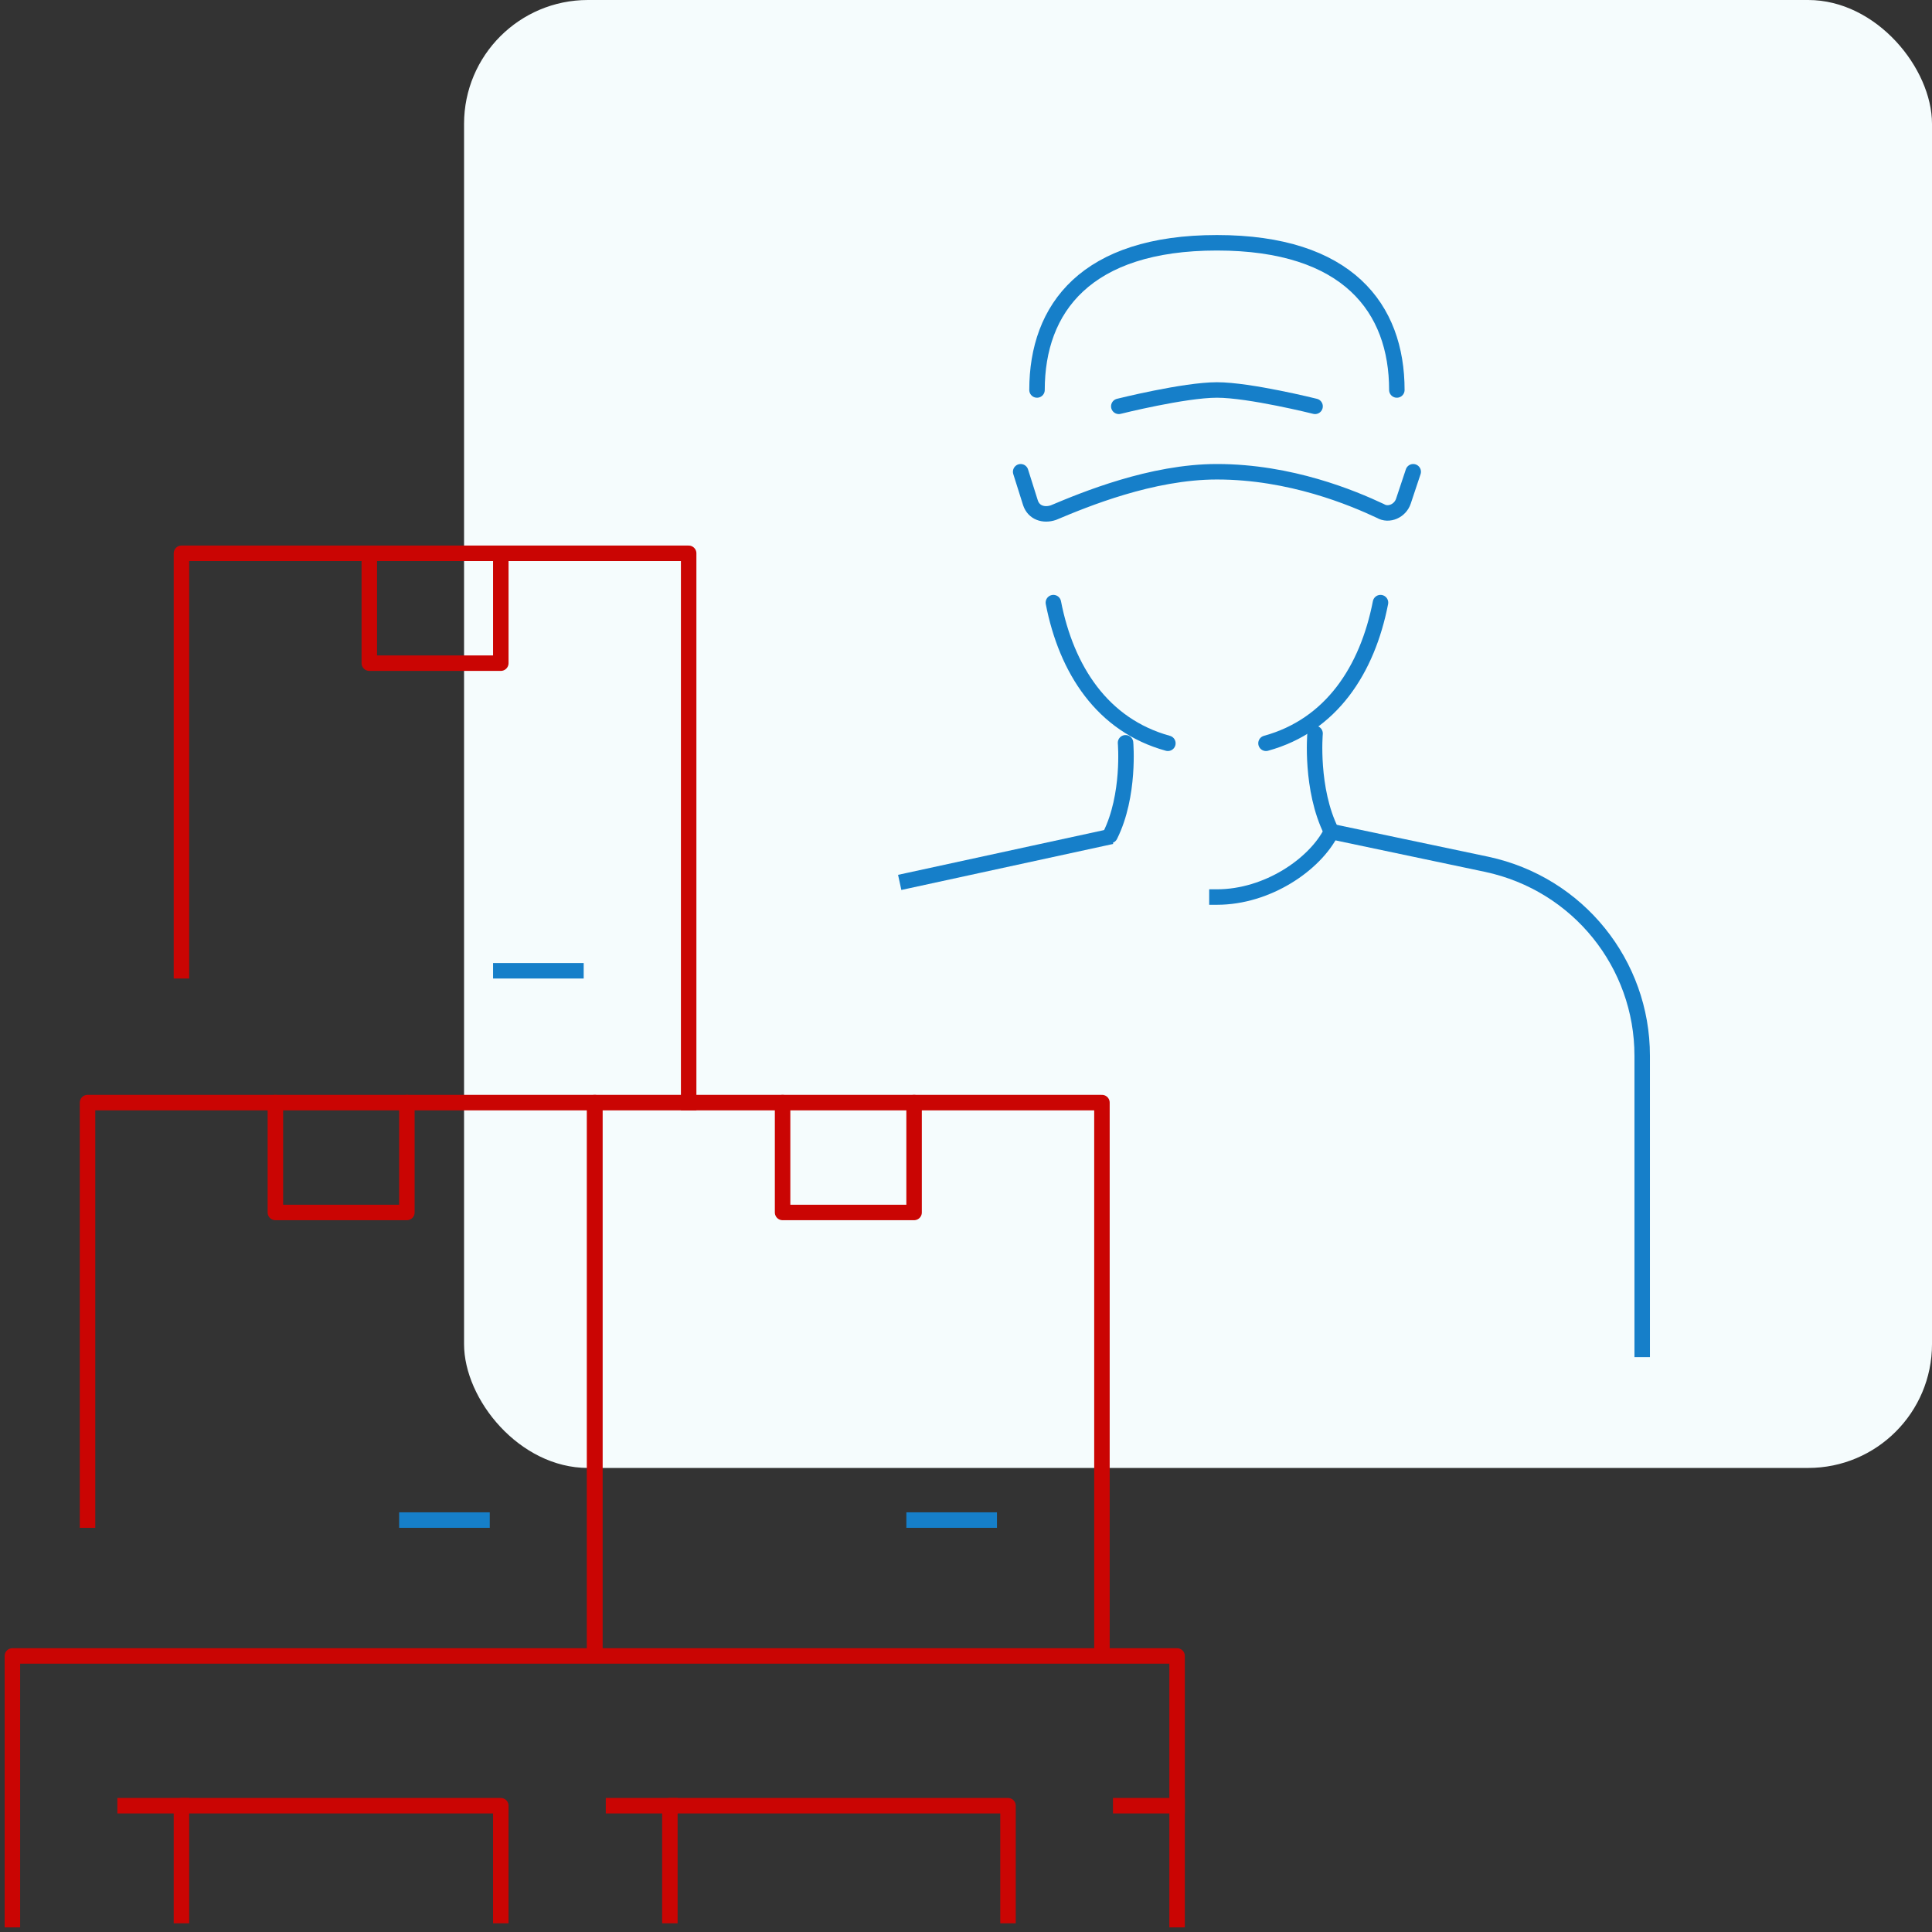 <svg width="312" height="312" viewBox="0 0 312 312" fill="none" xmlns="http://www.w3.org/2000/svg">
<rect x="0" y="0" width="312" height="312" fill="#333333" stroke="none"/>
<rect x="74.941" width="237.059" height="237.059" rx="20" fill="#F5FCFD"/>
<path d="M2 309.998V267.419H190.088V309.998" stroke="#CA0503" stroke-width="2.5" stroke-miterlimit="10" stroke-linecap="square" stroke-linejoin="round"/>
<path d="M29.303 309.347V291.605H80.875V309.347" stroke="#CA0503" stroke-width="2.5" stroke-miterlimit="10" stroke-linecap="square" stroke-linejoin="round"/>
<path d="M108.179 309.347V291.605H162.785V309.347" stroke="#CA0503" stroke-width="2.5" stroke-miterlimit="10" stroke-linecap="square" stroke-linejoin="round"/>
<path d="M20.202 291.605H29.303" stroke="#CA0503" stroke-width="2.5" stroke-miterlimit="10" stroke-linecap="square" stroke-linejoin="round"/>
<path d="M99.078 291.605H108.179" stroke="#CA0503" stroke-width="2.5" stroke-miterlimit="10" stroke-linecap="square" stroke-linejoin="round"/>
<path d="M180.987 291.605H190.088" stroke="#CA0503" stroke-width="2.5" stroke-miterlimit="10" stroke-linecap="square" stroke-linejoin="round"/>
<path d="M177.953 266.767V178.06H96.044V266.767" stroke="#CA0503" stroke-width="2.5" stroke-miterlimit="10" stroke-linecap="square" stroke-linejoin="round"/>
<path d="M147.617 178.06V195.801H126.381V178.06" stroke="#CA0503" stroke-width="2.5" stroke-miterlimit="10" stroke-linecap="round" stroke-linejoin="round"/>
<path d="M159.751 245.478H147.617" stroke="#167FC9" stroke-width="2.5" stroke-miterlimit="10" stroke-linecap="square" stroke-linejoin="round"/>
<path d="M111.212 178.06V89.353H29.303V156.77" stroke="#CA0503" stroke-width="2.5" stroke-miterlimit="10" stroke-linecap="square" stroke-linejoin="round"/>
<path d="M80.875 89.353V107.094H59.64V89.353" stroke="#CA0503" stroke-width="2.5" stroke-miterlimit="10" stroke-linecap="round" stroke-linejoin="round"/>
<path d="M93.01 156.771H80.876" stroke="#167FC9" stroke-width="2.5" stroke-miterlimit="10" stroke-linecap="square" stroke-linejoin="round"/>
<path d="M96.044 266.767V178.06H14.135V245.477" stroke="#CA0503" stroke-width="2.5" stroke-miterlimit="10" stroke-linecap="square" stroke-linejoin="round"/>
<path d="M65.707 178.06V195.801H44.471V178.06" stroke="#CA0503" stroke-width="2.5" stroke-miterlimit="10" stroke-linecap="round" stroke-linejoin="round"/>
<path d="M77.842 245.478H65.707" stroke="#167FC9" stroke-width="2.5" stroke-miterlimit="10" stroke-linecap="square" stroke-linejoin="round"/>
<path d="M225.578 62.978C225.578 49.771 217.654 39.206 196.523 39.206C175.392 39.206 167.468 49.771 167.468 62.978" stroke="#167FC9" stroke-width="2.5" stroke-miterlimit="10" stroke-linecap="round" stroke-linejoin="round"/>
<path d="M164.827 76.184L166.411 81.203C166.94 82.787 168.525 83.316 170.109 82.787C175.128 80.674 185.958 76.184 196.523 76.184C208.409 76.184 218.447 80.41 222.937 82.523C224.258 83.316 226.107 82.523 226.635 80.939L228.22 76.184" stroke="#167FC9" stroke-width="2.5" stroke-miterlimit="10" stroke-linecap="round" stroke-linejoin="round"/>
<path d="M212.372 65.619C212.372 65.619 201.806 62.977 196.523 62.977C191.241 62.977 180.675 65.619 180.675 65.619" stroke="#167FC9" stroke-width="2.5" stroke-miterlimit="10" stroke-linecap="round" stroke-linejoin="round"/>
<path d="M188.6 120.034C178.034 117.129 172.223 108.148 170.11 97.318" stroke="#167FC9" stroke-width="2.5" stroke-miterlimit="10" stroke-linecap="round" stroke-linejoin="round"/>
<path d="M222.937 97.318C220.824 108.148 215.013 117.129 204.447 120.034" stroke="#167FC9" stroke-width="2.5" stroke-miterlimit="10" stroke-linecap="round" stroke-linejoin="round"/>
<path d="M212.371 118.45C212.371 118.45 211.579 127.43 215.013 134.298" stroke="#167FC9" stroke-width="2.5" stroke-miterlimit="10" stroke-linecap="round" stroke-linejoin="round"/>
<path d="M196.523 144.864C204.711 144.864 212.371 139.581 215.013 134.298" stroke="#167FC9" stroke-width="2.5" stroke-miterlimit="10" stroke-linecap="square" stroke-linejoin="round"/>
<path d="M215.013 134.298L240.106 139.581C254.898 142.751 265.199 155.694 265.199 170.485V217.912" stroke="#167FC9" stroke-width="2.5" stroke-miterlimit="10" stroke-linecap="square" stroke-linejoin="round"/>
<path d="M181.764 119.953C181.764 119.953 182.513 128.438 179.269 134.926" stroke="#167FC9" stroke-width="2.5" stroke-miterlimit="10" stroke-linecap="round" stroke-linejoin="round"/>
<path d="M178.285 135.333L146.515 142.235" stroke="#167FC9" stroke-width="2.5" stroke-miterlimit="10" stroke-linecap="square" stroke-linejoin="round"/>
</svg>
